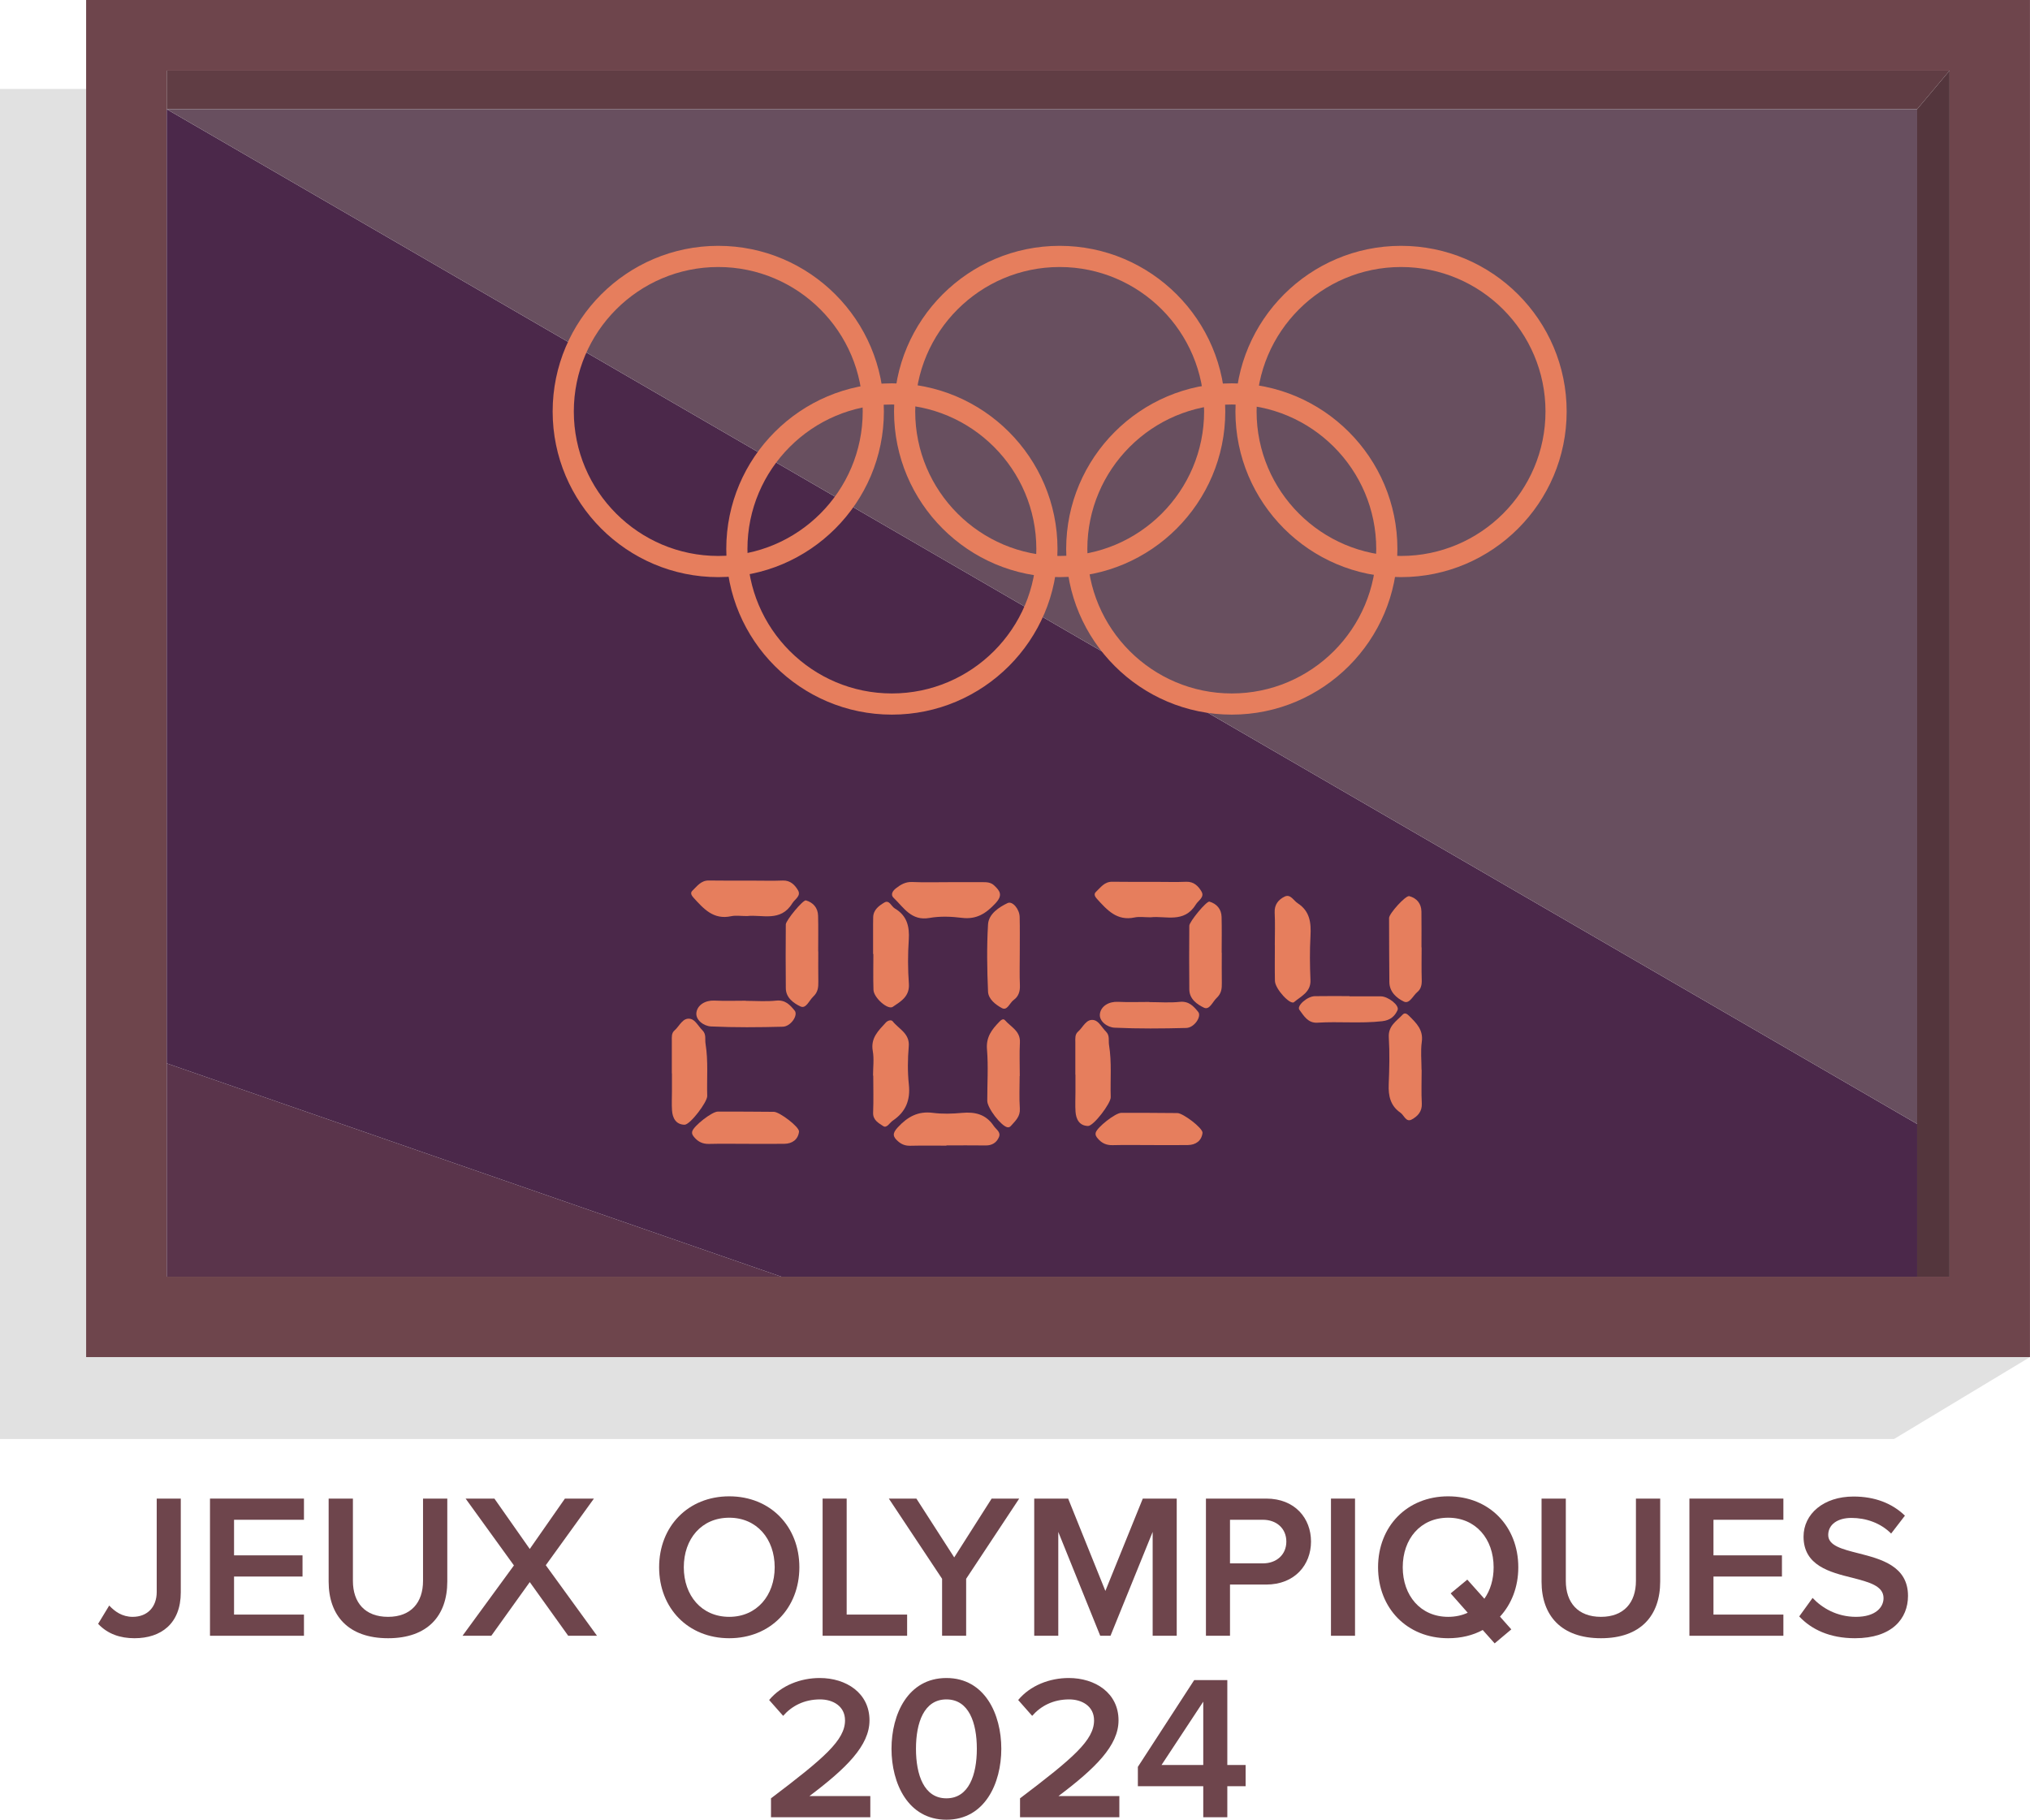 <svg id="Calque_1" data-name="Calque 1" xmlns="http://www.w3.org/2000/svg" viewBox="0 0 958.13 858.75">
  <defs>
    <style>
      .cls-1 {
        opacity: .12;
      }

      .cls-2 {
        fill: #e67e5d;
      }

      .cls-3 {
        fill: #684f5f;
      }

      .cls-4 {
        fill: #6e454c;
      }

      .cls-5 {
        fill: #54363d;
      }

      .cls-6 {
        fill: #5a344b;
      }

      .cls-7 {
        fill: #4b284a;
      }

      .cls-8 {
        fill: #603d44;
      }
    </style><style class="darkreader darkreader--sync" media="screen"/>
  </defs>
  <g>
    <path class="cls-4" d="m40.65,0v640.419h917.464V0H40.65Zm879.51,602.479H78.676V33.33h841.483v569.149Z"/>
    <polygon class="cls-1" points="958.114 640.416 893.96 679.074 0 679.074 0 41.992 40.646 41.992 40.646 640.416 958.114 640.416"/>
    <polygon class="cls-8" points="920.158 33.334 904.855 51.528 78.681 51.528 78.681 33.334 920.158 33.334"/>
    <polygon class="cls-5" points="920.158 33.334 920.158 602.476 904.855 602.476 904.855 51.528 920.158 33.334"/>
    <polygon class="cls-6" points="78.681 501.798 368.77 602.476 78.681 602.476 78.681 501.798"/>
    <polygon class="cls-7" points="78.681 51.528 904.855 530.396 904.855 602.476 368.77 602.476 78.681 501.798 78.681 51.528"/>
    <polygon class="cls-3" points="78.681 51.528 904.855 530.396 904.855 51.528 78.681 51.528"/>
    <g>
      <path class="cls-2" d="m339.014,272.349c-43.104,0-78.17-35.067-78.17-78.169s35.066-78.169,78.17-78.169,78.169,35.066,78.169,78.169-35.066,78.169-78.169,78.169Zm0-146.346c-37.593,0-68.178,30.584-68.178,68.177s30.585,68.177,68.178,68.177,68.177-30.584,68.177-68.177-30.583-68.177-68.177-68.177Z"/>
      <path class="cls-2" d="m500.142,272.349c-43.102,0-78.169-35.067-78.169-78.169s35.066-78.169,78.169-78.169,78.17,35.066,78.17,78.169-35.066,78.169-78.17,78.169Zm0-146.346c-37.593,0-68.177,30.584-68.177,68.177s30.583,68.177,68.177,68.177,68.178-30.584,68.178-68.177-30.585-68.177-68.178-68.177Z"/>
      <path class="cls-2" d="m661.271,272.349c-43.102,0-78.169-35.067-78.169-78.169s35.066-78.169,78.169-78.169,78.169,35.066,78.169,78.169-35.066,78.169-78.169,78.169Zm0-146.346c-37.593,0-68.177,30.584-68.177,68.177s30.583,68.177,68.177,68.177,68.177-30.584,68.177-68.177-30.583-68.177-68.177-68.177Z"/>
      <path class="cls-2" d="m581.388,337.235c-43.102,0-78.169-35.067-78.169-78.169s35.066-78.169,78.169-78.169,78.169,35.067,78.169,78.169-35.066,78.169-78.169,78.169Zm0-146.347c-37.593,0-68.177,30.584-68.177,68.177s30.583,68.177,68.177,68.177,68.177-30.584,68.177-68.177-30.583-68.177-68.177-68.177Z"/>
      <path class="cls-2" d="m420.957,337.235c-43.102,0-78.169-35.067-78.169-78.169s35.066-78.169,78.169-78.169,78.17,35.067,78.17,78.169-35.066,78.169-78.17,78.169Zm0-146.347c-37.593,0-68.177,30.584-68.177,68.177s30.583,68.177,68.177,68.177,68.178-30.584,68.178-68.177-30.585-68.177-68.178-68.177Z"/>
    </g>
    <g>
      <path class="cls-2" d="m447.396,416.3c5.467,0,10.934.013,16.401-.007,1.966-.007,3.842.069,5.422,1.543,2.829,2.64,4.185,4.612.642,8.419-4.513,4.849-8.96,7.728-15.851,6.877-5.037-.622-10.342-.838-15.299.046-8.59,1.531-12.139-4.893-16.916-9.469-1.755-1.681-.188-3.526,1.049-4.493,2.166-1.694,4.5-3.134,7.626-2.997,5.632.248,11.284.07,16.927.082Z"/>
      <path class="cls-2" d="m412.082,450.202c0-4.759-.003-9.517.002-14.276.001-1.057.009-2.115.048-3.171.13-3.495,2.796-5.363,5.239-6.831,2.38-1.43,3.3,1.802,4.976,2.786,5.754,3.378,7.002,8.537,6.578,14.866-.457,6.842-.458,13.768.05,20.605.449,6.051-3.788,8.382-7.603,10.961-2.312,1.564-8.977-4.294-9.104-8.024-.192-5.633-.05-11.277-.05-16.916-.046,0-.091,0-.137,0Z"/>
      <path class="cls-2" d="m412.061,507.58c0-3.88.546-7.857-.124-11.618-1.092-6.132,2.66-9.584,6.127-13.383.979-1.073,2.606-1.475,3.289-.601,2.872,3.669,8.09,5.656,7.563,11.822-.509,5.952-.584,12.036.05,17.965.791,7.398-1.47,12.959-7.577,17.059-1.502,1.008-2.827,3.74-4.555,2.572-2.078-1.405-4.882-2.765-4.734-6.36.24-5.81.064-11.636.064-17.456h-.103Z"/>
      <path class="cls-2" d="m481.258,507.79c0,5.109-.266,10.237.088,15.322.262,3.757-2.045,5.766-4.122,8.107-.496.559-.981.901-1.789.732-2.939-.614-9.446-9.046-9.458-12.463-.029-8.104.54-16.253-.138-24.298-.49-5.817,2.314-9.385,5.816-12.989.696-.716,1.786-1.777,2.694-.736,2.768,3.174,7.313,5.073,7.03,10.475-.276,5.27-.06,10.566-.06,15.851h-.061Z"/>
      <path class="cls-2" d="m481.316,449.627c0,5.113-.16,10.234.062,15.337.126,2.917-.672,5.294-2.94,6.928-1.877,1.352-3.006,5.191-5.534,3.841-2.924-1.563-6.41-4.223-6.566-7.785-.46-10.557-.624-21.173,0-31.712.298-5.024,5.301-8.19,9.244-10.075,2.271-1.086,5.585,2.795,5.681,6.54.146,5.638.038,11.283.052,16.925Z"/>
      <path class="cls-2" d="m446.702,540.639c-5.639,0-11.28-.096-16.915.047-2.26.057-4.03-.485-5.772-1.967-2.661-2.265-2.969-3.802-.276-6.706,4.612-4.973,9.508-7.759,16.535-6.853,4.507.581,9.182.446,13.725.024,6.217-.578,11.337.632,15.027,6.144,1.134,1.695,3.476,2.871,2.459,5.281-1.103,2.611-3.255,3.976-6.277,3.935-6.167-.084-12.336-.025-18.505-.025,0,.04,0,.08,0,.119Z"/>
      <g>
        <path class="cls-2" d="m352.635,432.296c-2.989,0-5.368-.399-7.56.071-8.364,1.794-13.008-3.539-17.796-8.8-.954-1.048-1.557-2.226-.492-3.23,2.228-2.101,4.042-4.877,7.738-4.82,7.054.11,14.111.054,21.166.061,4.586.004,9.178.137,13.757-.048,3.571-.144,5.714,2.078,7.181,4.566,1.601,2.715-1.466,4.196-2.697,6.206-5.5,8.985-14.356,5.163-21.298,5.995Z"/>
        <path class="cls-2" d="m386.215,449.008c0,4.754-.056,9.51.022,14.263.044,2.685-.173,4.952-2.434,7.074-1.936,1.817-3.368,5.843-5.983,4.608-3.18-1.501-6.877-4.062-6.927-8.577-.112-10.035-.079-20.072-.008-30.108.014-1.91,8.152-11.771,9.517-11.369,3.413,1.005,5.621,3.512,5.721,7.208.152,5.63.04,11.267.04,16.9.017,0,.035,0,.052,0Z"/>
        <path class="cls-2" d="m317.094,506.531c0-5.119,0-10.238,0-15.357,0-1.758-.24-3.61,1.29-4.929,2.422-2.09,3.891-6.343,7.676-5.398,2.147.536,3.65,3.555,5.504,5.395,1.896,1.883,1.089,4.158,1.44,6.312,1.345,8.246.542,16.443.796,24.645.088,2.836-8.097,13.634-10.717,13.57-4.051-.099-5.65-3.123-5.898-6.769-.203-2.986-.035-5.997-.034-8.996.001-2.824,0-5.649,0-8.473h-.057Z"/>
        <path class="cls-2" d="m351.623,539.777c-5.65,0-11.304-.103-16.95.043-2.912.075-5.127-.947-6.95-3.101-.698-.825-1.312-1.624-.995-2.828.66-2.51,9.28-9.318,12.061-9.323,8.829-.015,17.658.019,26.486.106,2.663.026,12.121,7.159,11.85,9.373-.456,3.724-3.18,5.676-6.96,5.722-6.179.075-12.36.02-18.54.008Z"/>
        <path class="cls-2" d="m352.052,472.313c4.769,0,9.579.387,14.294-.114,4.296-.457,6.532,2.013,8.734,4.726,1.727,2.128-1.805,7.487-5.612,7.587-11.292.298-22.613.395-33.89-.128-3.305-.153-7.443-3.018-6.867-6.659.551-3.481,4.148-5.751,8.509-5.541,4.933.237,9.887.055,14.832.055,0,.025,0,.049,0,.074Z"/>
      </g>
      <g>
        <path class="cls-2" d="m543.08,432.882c-2.989,0-5.368-.399-7.56.071-8.364,1.794-13.008-3.539-17.796-8.8-.954-1.048-1.557-2.226-.492-3.23,2.228-2.101,4.042-4.877,7.738-4.82,7.054.11,14.111.054,21.166.061,4.586.004,9.178.137,13.757-.048,3.571-.144,5.714,2.078,7.181,4.566,1.601,2.715-1.466,4.196-2.697,6.206-5.5,8.985-14.356,5.163-21.298,5.995Z"/>
        <path class="cls-2" d="m576.661,449.594c0,4.754-.056,9.51.022,14.263.044,2.685-.173,4.952-2.434,7.074-1.936,1.817-3.368,5.843-5.983,4.608-3.18-1.501-6.877-4.062-6.927-8.577-.112-10.035-.079-20.072-.008-30.108.014-1.91,8.152-11.771,9.517-11.369,3.413,1.005,5.621,3.512,5.721,7.208.152,5.63.04,11.267.04,16.9.017,0,.035,0,.052,0Z"/>
        <path class="cls-2" d="m507.54,507.117c0-5.119,0-10.238,0-15.357,0-1.758-.24-3.61,1.29-4.929,2.422-2.09,3.891-6.343,7.676-5.398,2.147.536,3.65,3.555,5.504,5.395,1.896,1.883,1.089,4.158,1.44,6.312,1.345,8.246.542,16.443.796,24.645.088,2.836-8.097,13.634-10.717,13.57-4.051-.099-5.65-3.123-5.898-6.769-.203-2.986-.035-5.997-.034-8.996.001-2.824,0-5.649,0-8.473h-.057Z"/>
        <path class="cls-2" d="m542.069,540.363c-5.65,0-11.304-.103-16.95.043-2.912.075-5.127-.947-6.95-3.101-.698-.825-1.312-1.624-.995-2.828.66-2.51,9.28-9.318,12.061-9.323,8.829-.015,17.658.019,26.486.106,2.663.026,12.121,7.159,11.85,9.373-.456,3.724-3.18,5.676-6.96,5.722-6.179.075-12.36.02-18.54.008Z"/>
        <path class="cls-2" d="m542.497,472.899c4.769,0,9.579.387,14.294-.114,4.296-.457,6.532,2.013,8.734,4.726,1.727,2.128-1.805,7.487-5.612,7.587-11.292.298-22.613.395-33.89-.128-3.305-.153-7.443-3.018-6.867-6.659.551-3.481,4.148-5.751,8.509-5.541,4.933.237,9.887.055,14.832.055,0,.025,0,.049,0,.074Z"/>
      </g>
      <g>
        <path class="cls-2" d="m601.691,445.964c0-5.119.198-10.248-.065-15.354-.196-3.813,1.919-6.176,4.745-7.522,2.727-1.299,4.125,1.856,6.11,3.146,5.844,3.798,6.394,9.311,6.044,15.573-.384,6.862-.305,13.773-.005,20.644.251,5.761-4.472,7.646-7.742,10.45-1.794,1.538-8.954-6.247-9.032-9.993-.118-5.646-.031-11.296-.031-16.945h-.025Z"/>
        <path class="cls-2" d="m670.996,504.871c0,5.289-.215,10.589.072,15.863.21,3.861-2.059,6.106-4.774,7.57-2.682,1.446-3.564-2.01-5.298-3.203-4.727-3.252-5.765-7.924-5.541-13.377.304-7.395.485-14.83.041-22.208-.327-5.423,3.631-7.618,6.522-10.701,1.11-1.183,2.217-.263,3.151.67,3.376,3.37,6.687,6.53,5.894,12.178-.607,4.323-.121,8.8-.121,13.208.018,0,.036,0,.055,0Z"/>
        <path class="cls-2" d="m670.988,447.077c0,5.121-.112,10.245.051,15.361.073,2.287-.339,4.278-2.077,5.715-2.064,1.706-3.699,5.774-6.363,4.495-3.408-1.636-6.815-4.535-6.843-9.262-.059-10.062-.141-20.125-.132-30.187.002-2.061,7.849-10.777,9.545-10.311,3.453.95,5.663,3.445,5.721,7.24.086,5.648.022,11.299.022,16.948.025,0,.051,0,.076,0Z"/>
        <path class="cls-2" d="m636.961,470.173c4.931,0,9.863-.016,14.794.006,3.403.015,8.88,4.254,7.875,6.489-1.243,2.766-3.273,4.803-7.297,5.252-10.186,1.139-20.348.055-30.492.688-4.56.285-6.441-3.269-8.557-6.088-1.373-1.828,3.699-6.353,7.3-6.421,5.457-.103,10.918-.027,16.377-.027v.101Z"/>
      </g>
    </g>
  </g>
  <g>
    <path class="cls-4" d="m51.552,757.659c2.621,2.814,6.114,5.337,11.064,5.337,6.988,0,11.355-4.659,11.355-11.743v-44.063h11.355v44.257c0,14.752-9.317,21.642-21.836,21.642-6.698,0-12.618-1.94-17.179-6.793l5.241-8.638Z"/>
    <path class="cls-4" d="m99.111,771.926v-64.735h44.354v9.997h-32.998v16.79h32.319v9.997h-32.319v17.954h32.998v9.997h-44.354Z"/>
    <path class="cls-4" d="m155.116,707.191h11.453v38.821c0,10.287,5.726,16.984,16.596,16.984,10.772,0,16.499-6.697,16.499-16.984v-38.821h11.453v39.113c0,16.111-9.22,26.786-27.951,26.786-18.828,0-28.049-10.772-28.049-26.689v-39.21Z"/>
    <path class="cls-4" d="m268.19,771.926l-18.149-25.331-18.149,25.331h-13.587l24.263-33.193-22.808-31.542h13.588l16.693,23.778,16.596-23.778h13.684l-22.71,31.445,24.167,33.29h-13.588Z"/>
    <path class="cls-4" d="m344.191,706.123c19.411,0,33.095,14.17,33.095,33.484s-13.684,33.483-33.095,33.483-33.095-14.169-33.095-33.483,13.684-33.484,33.095-33.484Zm0,10.094c-13.103,0-21.449,9.997-21.449,23.39,0,13.295,8.346,23.389,21.449,23.389,13.006,0,21.449-10.094,21.449-23.389,0-13.394-8.443-23.39-21.449-23.39Z"/>
    <path class="cls-4" d="m388.259,771.926v-64.735h11.355v54.738h28.534v9.997h-39.889Z"/>
    <path class="cls-4" d="m444.653,771.926v-26.884l-25.137-37.851h13.004l17.858,27.758,17.664-27.758h13.006l-25.04,37.851v26.884h-11.355Z"/>
    <path class="cls-4" d="m544.04,771.926v-49.012l-19.896,49.012h-4.852l-19.798-49.012v49.012h-11.357v-64.735h16.015l17.567,43.578,17.663-43.578h16.015v64.735h-11.357Z"/>
    <path class="cls-4" d="m569.184,771.926v-64.735h28.438c13.587,0,21.157,9.317,21.157,20.285s-7.668,20.284-21.157,20.284h-17.081v24.166h-11.357Zm26.885-54.738h-15.529v20.575h15.529c6.405,0,11.064-4.076,11.064-10.287s-4.659-10.288-11.064-10.288Z"/>
    <path class="cls-4" d="m628.197,771.926v-64.735h11.355v64.735h-11.355Z"/>
    <path class="cls-4" d="m707.977,762.9l5.339,6.016-7.862,6.6-5.629-6.309c-4.659,2.524-10.191,3.882-16.305,3.882-19.411,0-33.095-14.169-33.095-33.483s13.684-33.484,33.095-33.484,33.095,14.17,33.095,33.484c0,9.317-3.203,17.373-8.638,23.293Zm-15.237-1.844l-8.056-9.123,7.862-6.502,8.056,9.025c2.814-3.978,4.367-9.122,4.367-14.848,0-13.394-8.443-23.39-21.449-23.39-13.103,0-21.449,9.997-21.449,23.39,0,13.295,8.346,23.389,21.449,23.389,3.397,0,6.503-.679,9.22-1.94Z"/>
    <path class="cls-4" d="m727.589,707.191h11.453v38.821c0,10.287,5.726,16.984,16.596,16.984,10.772,0,16.499-6.697,16.499-16.984v-38.821h11.453v39.113c0,16.111-9.22,26.786-27.951,26.786-18.828,0-28.049-10.772-28.049-26.689v-39.21Z"/>
    <path class="cls-4" d="m797.377,771.926v-64.735h44.354v9.997h-32.998v16.79h32.319v9.997h-32.319v17.954h32.998v9.997h-44.354Z"/>
    <path class="cls-4" d="m855.517,754.068c4.465,4.755,11.453,8.928,20.479,8.928,9.317,0,13.006-4.561,13.006-8.832,0-5.823-6.892-7.569-14.752-9.607-10.579-2.621-23.002-5.726-23.002-19.411,0-10.676,9.413-18.926,23.584-18.926,10.092,0,18.245,3.203,24.263,9.026l-6.503,8.444c-5.047-5.047-11.938-7.376-18.732-7.376-6.697,0-10.966,3.203-10.966,8.056,0,5.046,6.599,6.697,14.266,8.638,10.676,2.718,23.39,6.017,23.39,20.09,0,10.772-7.571,19.992-25.04,19.992-11.938,0-20.576-4.173-26.302-10.287l6.309-8.734Z"/>
    <path class="cls-4" d="m363.899,857.57v-8.93c25.137-19.022,34.939-27.465,34.939-36.784,0-6.793-5.823-9.898-11.743-9.898-7.571,0-13.394,3.106-17.47,7.764l-6.599-7.473c5.726-6.892,14.848-10.385,23.874-10.385,12.52,0,23.488,7.084,23.488,19.992,0,11.938-10.968,22.614-28.34,35.717h28.728v9.996h-46.877Z"/>
    <path class="cls-4" d="m446.691,791.865c18.148,0,25.912,17.081,25.912,33.386s-7.764,33.484-25.912,33.484-25.914-17.179-25.914-33.484,7.764-33.386,25.914-33.386Zm0,10.094c-10.58,0-14.365,10.966-14.365,23.293s3.785,23.389,14.365,23.389,14.363-11.064,14.363-23.389-3.785-23.293-14.363-23.293Z"/>
    <path class="cls-4" d="m481.441,857.57v-8.93c25.137-19.022,34.939-27.465,34.939-36.784,0-6.793-5.823-9.898-11.743-9.898-7.571,0-13.394,3.106-17.47,7.764l-6.599-7.473c5.725-6.892,14.848-10.385,23.874-10.385,12.52,0,23.488,7.084,23.488,19.992,0,11.938-10.968,22.614-28.34,35.717h28.728v9.996h-46.877Z"/>
    <path class="cls-4" d="m567.92,857.57v-14.655h-30.862v-9.123l26.592-40.957h15.625v40.083h8.638v9.997h-8.638v14.655h-11.355Zm0-54.544l-19.702,29.892h19.702v-29.892Z"/>
  </g>
</svg>